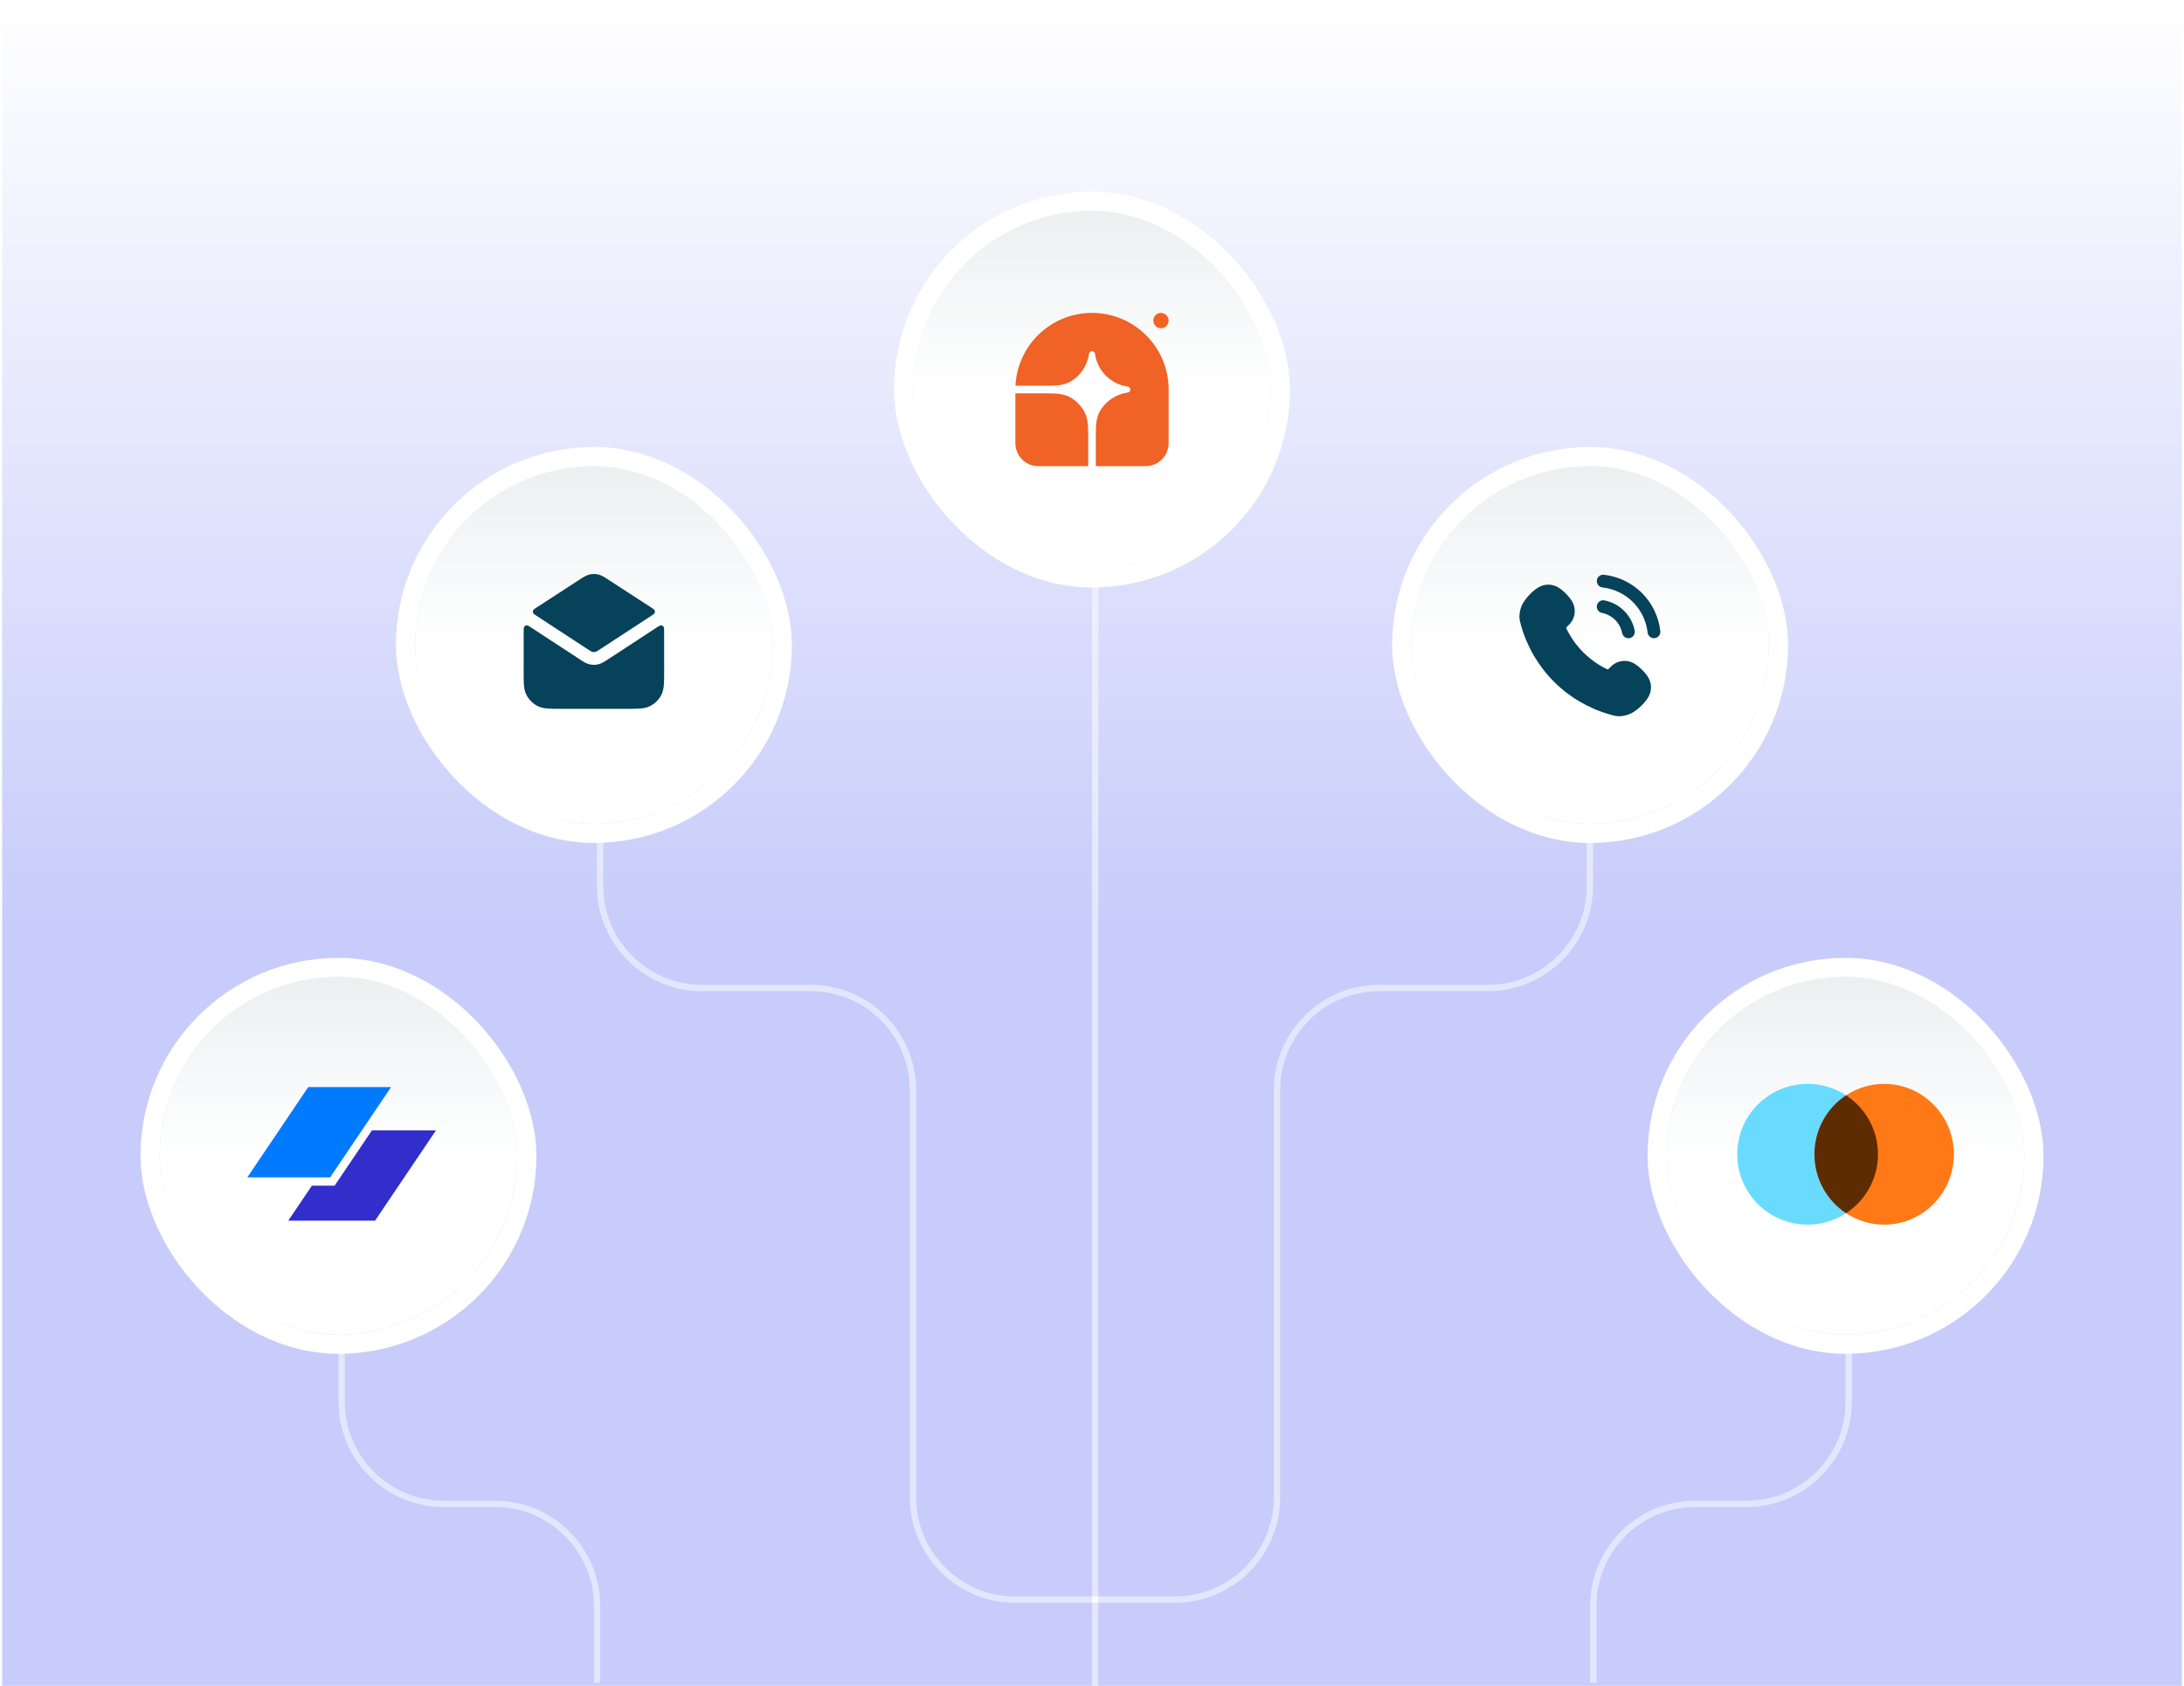 <svg width="342" height="264" viewBox="0 0 342 264" fill="none" xmlns="http://www.w3.org/2000/svg">
<rect width="341.333" height="264" transform="translate(0.333)" fill="url(#paint0_linear_7579_959)"/>
<line x1="171.5" y1="88" x2="171.5" y2="264" stroke="white" stroke-opacity="0.5"/>
<path d="M93.967 128.5V138.724C93.967 147.561 101.13 154.724 109.967 154.724H126.967C135.803 154.724 142.967 161.888 142.967 170.724V234.5C142.967 243.337 150.13 250.5 158.967 250.5H171.967" stroke="white" stroke-opacity="0.5"/>
<path d="M248.967 128.5V138.724C248.967 147.561 241.803 154.724 232.967 154.724H215.967C207.13 154.724 199.967 161.888 199.967 170.724V234.5C199.967 243.337 192.803 250.5 183.967 250.5H170.967" stroke="white" stroke-opacity="0.5"/>
<path d="M53.5 208.5V219.5C53.5 228.337 60.663 235.5 69.5 235.5H77.5C86.337 235.5 93.5 242.663 93.5 251.5V263.5" stroke="white" stroke-opacity="0.5"/>
<path d="M289.5 208.5V219.5C289.5 228.337 282.337 235.5 273.5 235.5H265.5C256.663 235.5 249.5 242.663 249.5 251.5V263.5" stroke="white" stroke-opacity="0.5"/>
<g filter="url(#filter0_d_7579_959)">
<rect x="143" y="32" width="56" height="56" rx="28" fill="url(#paint1_linear_7579_959)"/>
<rect x="141.5" y="30.5" width="59" height="59" rx="29.5" stroke="white" stroke-width="3"/>
<g clip-path="url(#clip0_7579_959)">
<path d="M171 48C177.628 48 183 53.372 183 60V68.4C183 69.355 182.621 70.27 181.946 70.946C181.27 71.621 180.355 72 179.4 72H171.6V66.736C171.6 65.534 171.673 64.29 172.303 63.268C172.754 62.535 173.358 61.908 174.072 61.429C174.787 60.95 175.596 60.63 176.446 60.491L176.675 60.454C176.77 60.422 176.852 60.361 176.911 60.279C176.969 60.198 177 60.1 177 60C177 59.9 176.969 59.802 176.911 59.721C176.852 59.639 176.77 59.578 176.675 59.546L176.446 59.509C175.205 59.306 174.059 58.719 173.17 57.83C172.281 56.941 171.694 55.795 171.491 54.554L171.454 54.325C171.422 54.23 171.361 54.148 171.279 54.089C171.198 54.031 171.1 54 171 54C170.9 54 170.802 54.031 170.721 54.089C170.639 54.148 170.578 54.23 170.546 54.325L170.509 54.554C170.37 55.404 170.05 56.213 169.571 56.928C169.092 57.642 168.465 58.246 167.732 58.697C166.71 59.327 165.466 59.4 164.264 59.4H159.014C159.328 53.051 164.574 48 171 48Z" fill="#F06225"/>
<path d="M159 60.6H164.264C165.466 60.6 166.71 60.673 167.732 61.303C168.532 61.796 169.204 62.468 169.697 63.268C170.327 64.29 170.4 65.534 170.4 66.736V72H162.6C161.645 72 160.73 71.621 160.054 70.946C159.379 70.27 159 69.355 159 68.4V60.6ZM183 49.2C183 49.518 182.874 49.824 182.649 50.048C182.423 50.274 182.118 50.4 181.8 50.4C181.482 50.4 181.177 50.274 180.951 50.048C180.726 49.824 180.6 49.518 180.6 49.2C180.6 48.882 180.726 48.577 180.951 48.352C181.177 48.126 181.482 48 181.8 48C182.118 48 182.423 48.126 182.649 48.352C182.874 48.577 183 48.882 183 49.2Z" fill="#F06225"/>
</g>
</g>
<g filter="url(#filter1_d_7579_959)">
<rect x="221" y="72" width="56" height="56" rx="28" fill="url(#paint2_linear_7579_959)"/>
<rect x="219.5" y="70.5" width="59" height="59" rx="29.5" stroke="white" stroke-width="3"/>
<path fill-rule="evenodd" clip-rule="evenodd" d="M250.069 93.809C250.174 93.266 250.699 92.913 251.242 93.019C252.414 93.247 253.491 93.82 254.335 94.665C255.18 95.509 255.753 96.587 255.982 97.759C256.087 98.301 255.734 98.826 255.192 98.932C254.649 99.037 254.124 98.684 254.019 98.142C253.866 97.36 253.484 96.642 252.921 96.079C252.358 95.516 251.64 95.134 250.859 94.982C250.316 94.876 249.963 94.351 250.069 93.809Z" fill="#064259"/>
<path fill-rule="evenodd" clip-rule="evenodd" d="M250.056 89.89C250.117 89.341 250.612 88.945 251.16 89.006C253.415 89.257 255.518 90.266 257.123 91.87C258.728 93.473 259.74 95.574 259.994 97.828C260.055 98.377 259.661 98.872 259.112 98.934C258.563 98.996 258.068 98.601 258.006 98.052C257.804 96.248 256.994 94.567 255.71 93.285C254.425 92.002 252.743 91.194 250.94 90.994C250.391 90.933 249.995 90.439 250.056 89.89Z" fill="#064259"/>
<path fill-rule="evenodd" clip-rule="evenodd" d="M243.338 105.752C240.904 103.318 239.134 100.287 238.194 96.978C238.046 96.459 237.932 96.057 237.93 95.505C237.928 94.874 238.134 94.084 238.443 93.534C238.974 92.588 240.115 91.376 241.1 90.878C241.951 90.447 242.957 90.447 243.808 90.878C244.644 91.3 245.602 92.279 246.111 93.061C246.758 94.056 246.758 95.338 246.111 96.332C245.938 96.598 245.691 96.845 245.404 97.131C245.315 97.22 245.217 97.285 245.282 97.421C245.93 98.77 246.813 100.035 247.934 101.156C249.055 102.277 250.32 103.16 251.67 103.808C251.809 103.875 251.867 103.778 251.959 103.686C252.245 103.399 252.492 103.152 252.758 102.979C253.753 102.332 255.034 102.332 256.029 102.979C256.811 103.488 257.79 104.446 258.213 105.282C258.643 106.133 258.643 107.139 258.213 107.99C257.718 108.968 256.516 110.109 255.556 110.648C255.006 110.956 254.216 111.162 253.585 111.16C253.034 111.158 252.631 111.044 252.112 110.897C248.803 109.956 245.772 108.186 243.338 105.752Z" fill="#064259"/>
</g>
<g filter="url(#filter2_d_7579_959)">
<rect x="65" y="72" width="56" height="56" rx="28" fill="url(#paint3_linear_7579_959)"/>
<rect x="63.5" y="70.5" width="59" height="59" rx="29.5" stroke="white" stroke-width="3"/>
<path d="M93.686 88.965C93.235 88.859 92.765 88.859 92.314 88.965C91.799 89.085 91.342 89.384 90.821 89.724C88.566 91.19 86.304 92.647 84.052 94.118C83.712 94.34 83.542 94.452 83.482 94.593C83.431 94.716 83.431 94.856 83.482 94.98C83.542 95.121 83.712 95.232 84.053 95.455L91.796 100.518C92.494 100.975 92.641 101.053 92.77 101.084C92.921 101.119 93.079 101.119 93.23 101.084C93.359 101.053 93.506 100.975 94.204 100.518L101.947 95.455C102.288 95.232 102.459 95.121 102.518 94.98C102.57 94.856 102.57 94.716 102.518 94.593C102.458 94.452 102.288 94.34 101.948 94.118C99.696 92.647 97.435 91.19 95.179 89.724C94.659 89.384 94.201 89.085 93.686 88.965Z" fill="#064259"/>
<path d="M103.997 97.982C103.997 97.502 103.997 97.262 103.897 97.128C103.809 97.012 103.675 96.939 103.53 96.93C103.363 96.919 103.162 97.051 102.76 97.314L95.189 102.264C94.666 102.607 94.206 102.908 93.689 103.03C93.236 103.137 92.764 103.137 92.311 103.03C91.794 102.908 91.335 102.607 90.812 102.264L83.24 97.314C82.838 97.05 82.637 96.919 82.47 96.93C82.325 96.939 82.191 97.012 82.104 97.128C82.003 97.261 82.003 97.501 82.003 97.982C82.002 99.707 82 102.541 82 104.241C82 105.046 82 105.711 82.044 106.252C82.09 106.814 82.189 107.331 82.436 107.816C82.82 108.568 83.431 109.18 84.184 109.564C84.669 109.811 85.186 109.91 85.748 109.956C86.289 110 86.954 110 87.759 110H98.241C99.046 110 99.711 110 100.252 109.956C100.814 109.91 101.331 109.811 101.816 109.564C102.569 109.18 103.181 108.568 103.564 107.816C103.811 107.331 103.91 106.814 103.956 106.252C104 105.711 104 105.046 104 104.241C104 102.541 103.998 99.707 103.997 97.982Z" fill="#064259"/>
</g>
<g filter="url(#filter3_d_7579_959)">
<rect x="261" y="152" width="56" height="56" rx="28" fill="url(#paint4_linear_7579_959)"/>
<rect x="259.5" y="150.5" width="59" height="59" rx="29.5" stroke="white" stroke-width="3"/>
<path d="M294.078 179.755C294.078 185.841 289.144 190.775 283.058 190.775C276.971 190.775 272.037 185.841 272.037 179.755C272.037 173.669 276.971 168.735 283.058 168.735C289.144 168.735 294.078 173.669 294.078 179.755Z" fill="#68DBFF"/>
<path d="M305.963 179.755C305.963 185.841 301.077 190.775 295.05 190.775C289.024 190.775 284.138 185.841 284.138 179.755C284.138 173.669 289.024 168.735 295.05 168.735C301.077 168.735 305.963 173.669 305.963 179.755Z" fill="#FF7917"/>
<path d="M289.083 188.984C292.091 187.016 294.078 183.618 294.078 179.755C294.078 175.893 292.091 172.494 289.083 170.527C286.105 172.494 284.138 175.893 284.138 179.755C284.138 183.618 286.105 187.016 289.083 188.984Z" fill="#5D2C02"/>
</g>
<g filter="url(#filter4_d_7579_959)">
<rect x="25" y="152" width="56" height="56" rx="28" fill="url(#paint5_linear_7579_959)"/>
<rect x="23.5" y="150.5" width="59" height="59" rx="29.5" stroke="white" stroke-width="3"/>
<g clip-path="url(#clip1_7579_959)">
<path d="M48.269 169.231H61.242L51.704 183.368H38.731L48.269 169.231Z" fill="#007AFF"/>
<path d="M48.837 184.678L45.143 190.154H58.731L68.269 176.017H58.24L52.396 184.678H48.837Z" fill="#312ECB"/>
</g>
</g>
<defs>
<filter id="filter0_d_7579_959" x="138" y="28" width="66" height="66" filterUnits="userSpaceOnUse" color-interpolation-filters="sRGB">
<feFlood flood-opacity="0" result="BackgroundImageFix"/>
<feColorMatrix in="SourceAlpha" type="matrix" values="0 0 0 0 0 0 0 0 0 0 0 0 0 0 0 0 0 0 127 0" result="hardAlpha"/>
<feOffset dy="1"/>
<feGaussianBlur stdDeviation="1"/>
<feComposite in2="hardAlpha" operator="out"/>
<feColorMatrix type="matrix" values="0 0 0 0 0 0 0 0 0 0 0 0 0 0 0 0 0 0 0.04 0"/>
<feBlend mode="normal" in2="BackgroundImageFix" result="effect1_dropShadow_7579_959"/>
<feBlend mode="normal" in="SourceGraphic" in2="effect1_dropShadow_7579_959" result="shape"/>
</filter>
<filter id="filter1_d_7579_959" x="216" y="68" width="66" height="66" filterUnits="userSpaceOnUse" color-interpolation-filters="sRGB">
<feFlood flood-opacity="0" result="BackgroundImageFix"/>
<feColorMatrix in="SourceAlpha" type="matrix" values="0 0 0 0 0 0 0 0 0 0 0 0 0 0 0 0 0 0 127 0" result="hardAlpha"/>
<feOffset dy="1"/>
<feGaussianBlur stdDeviation="1"/>
<feComposite in2="hardAlpha" operator="out"/>
<feColorMatrix type="matrix" values="0 0 0 0 0 0 0 0 0 0 0 0 0 0 0 0 0 0 0.04 0"/>
<feBlend mode="normal" in2="BackgroundImageFix" result="effect1_dropShadow_7579_959"/>
<feBlend mode="normal" in="SourceGraphic" in2="effect1_dropShadow_7579_959" result="shape"/>
</filter>
<filter id="filter2_d_7579_959" x="60" y="68" width="66" height="66" filterUnits="userSpaceOnUse" color-interpolation-filters="sRGB">
<feFlood flood-opacity="0" result="BackgroundImageFix"/>
<feColorMatrix in="SourceAlpha" type="matrix" values="0 0 0 0 0 0 0 0 0 0 0 0 0 0 0 0 0 0 127 0" result="hardAlpha"/>
<feOffset dy="1"/>
<feGaussianBlur stdDeviation="1"/>
<feComposite in2="hardAlpha" operator="out"/>
<feColorMatrix type="matrix" values="0 0 0 0 0 0 0 0 0 0 0 0 0 0 0 0 0 0 0.04 0"/>
<feBlend mode="normal" in2="BackgroundImageFix" result="effect1_dropShadow_7579_959"/>
<feBlend mode="normal" in="SourceGraphic" in2="effect1_dropShadow_7579_959" result="shape"/>
</filter>
<filter id="filter3_d_7579_959" x="256" y="148" width="66" height="66" filterUnits="userSpaceOnUse" color-interpolation-filters="sRGB">
<feFlood flood-opacity="0" result="BackgroundImageFix"/>
<feColorMatrix in="SourceAlpha" type="matrix" values="0 0 0 0 0 0 0 0 0 0 0 0 0 0 0 0 0 0 127 0" result="hardAlpha"/>
<feOffset dy="1"/>
<feGaussianBlur stdDeviation="1"/>
<feComposite in2="hardAlpha" operator="out"/>
<feColorMatrix type="matrix" values="0 0 0 0 0 0 0 0 0 0 0 0 0 0 0 0 0 0 0.04 0"/>
<feBlend mode="normal" in2="BackgroundImageFix" result="effect1_dropShadow_7579_959"/>
<feBlend mode="normal" in="SourceGraphic" in2="effect1_dropShadow_7579_959" result="shape"/>
</filter>
<filter id="filter4_d_7579_959" x="20" y="148" width="66" height="66" filterUnits="userSpaceOnUse" color-interpolation-filters="sRGB">
<feFlood flood-opacity="0" result="BackgroundImageFix"/>
<feColorMatrix in="SourceAlpha" type="matrix" values="0 0 0 0 0 0 0 0 0 0 0 0 0 0 0 0 0 0 127 0" result="hardAlpha"/>
<feOffset dy="1"/>
<feGaussianBlur stdDeviation="1"/>
<feComposite in2="hardAlpha" operator="out"/>
<feColorMatrix type="matrix" values="0 0 0 0 0 0 0 0 0 0 0 0 0 0 0 0 0 0 0.04 0"/>
<feBlend mode="normal" in2="BackgroundImageFix" result="effect1_dropShadow_7579_959"/>
<feBlend mode="normal" in="SourceGraphic" in2="effect1_dropShadow_7579_959" result="shape"/>
</filter>
<linearGradient id="paint0_linear_7579_959" x1="170.667" y1="0" x2="170.667" y2="145.5" gradientUnits="userSpaceOnUse">
<stop stop-color="white"/>
<stop offset="1" stop-color="#C7CCFA"/>
</linearGradient>
<linearGradient id="paint1_linear_7579_959" x1="171" y1="32" x2="171" y2="60" gradientUnits="userSpaceOnUse">
<stop stop-color="#ECF0F1"/>
<stop offset="1" stop-color="white"/>
</linearGradient>
<linearGradient id="paint2_linear_7579_959" x1="249" y1="72" x2="249" y2="100" gradientUnits="userSpaceOnUse">
<stop stop-color="#ECF0F1"/>
<stop offset="1" stop-color="white"/>
</linearGradient>
<linearGradient id="paint3_linear_7579_959" x1="93" y1="72" x2="93" y2="100" gradientUnits="userSpaceOnUse">
<stop stop-color="#ECF0F1"/>
<stop offset="1" stop-color="white"/>
</linearGradient>
<linearGradient id="paint4_linear_7579_959" x1="289" y1="152" x2="289" y2="180" gradientUnits="userSpaceOnUse">
<stop stop-color="#ECF0F1"/>
<stop offset="1" stop-color="white"/>
</linearGradient>
<linearGradient id="paint5_linear_7579_959" x1="53" y1="152" x2="53" y2="180" gradientUnits="userSpaceOnUse">
<stop stop-color="#ECF0F1"/>
<stop offset="1" stop-color="white"/>
</linearGradient>
<clipPath id="clip0_7579_959">
<rect width="24" height="24" fill="white" transform="translate(159 48)"/>
</clipPath>
<clipPath id="clip1_7579_959">
<rect width="30.769" height="24" fill="white" transform="translate(38.115 168)"/>
</clipPath>
</defs>
</svg>
